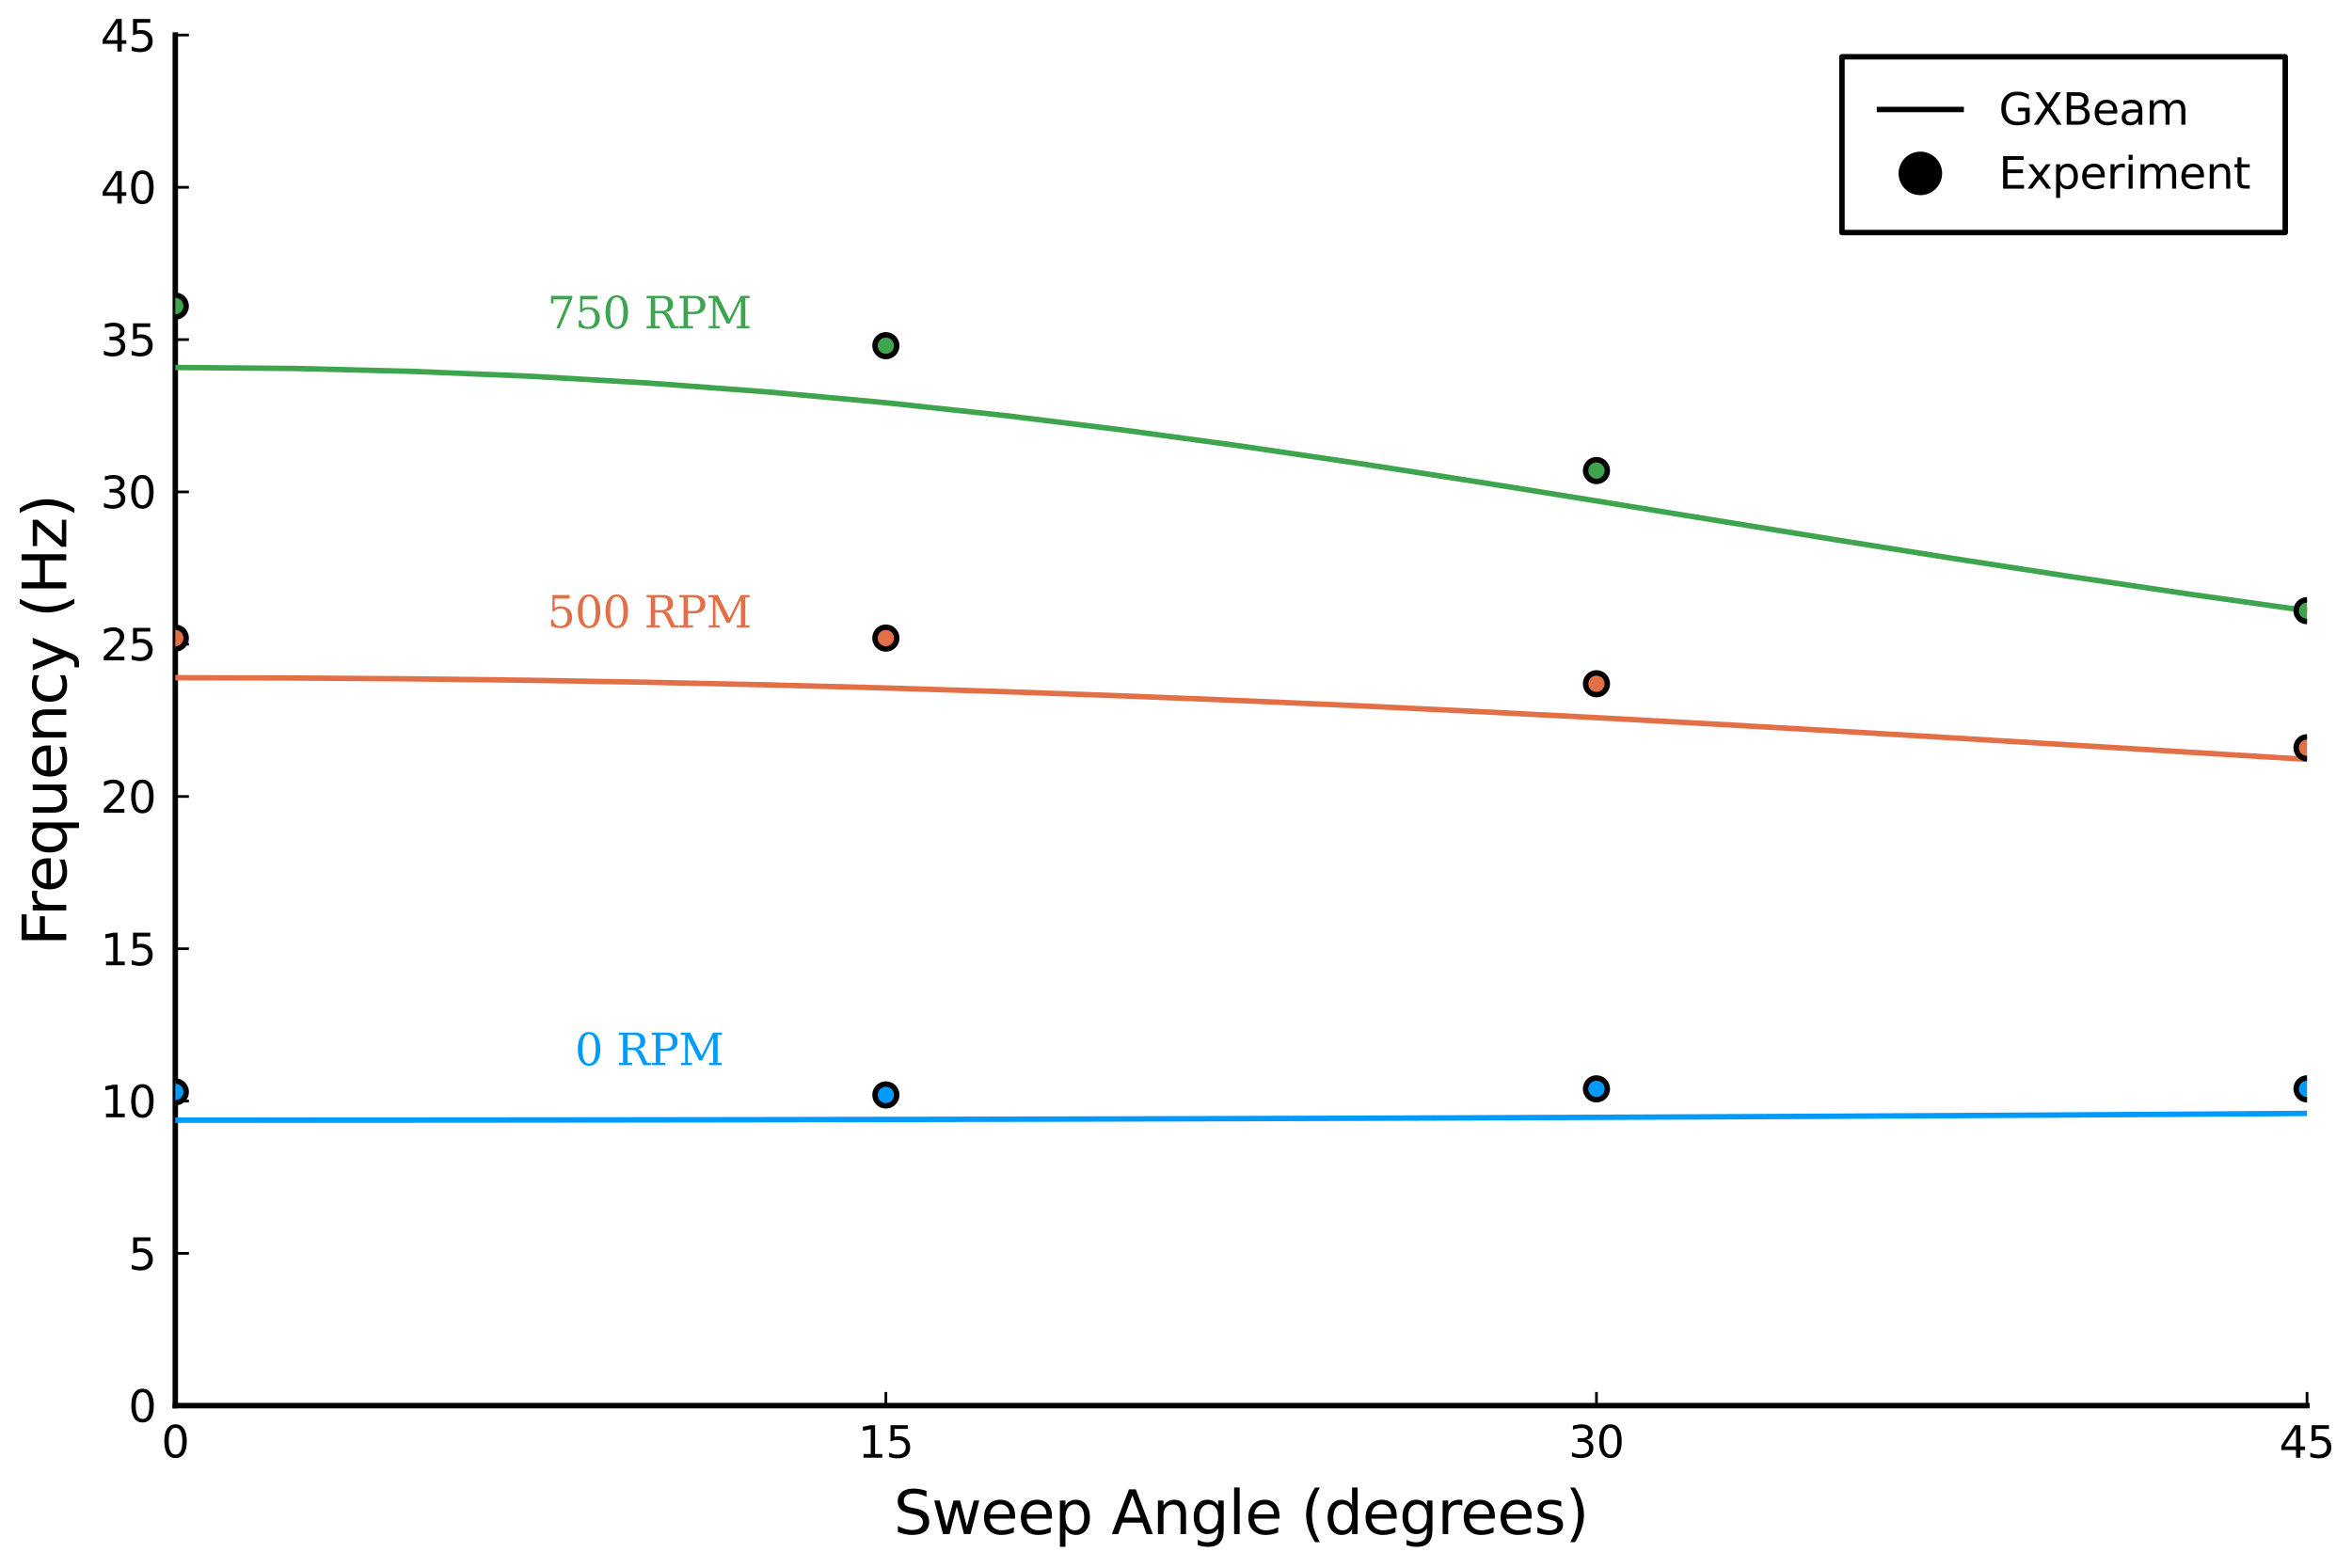 <?xml version="1.0" encoding="utf-8" standalone="no"?>
<!DOCTYPE svg PUBLIC "-//W3C//DTD SVG 1.1//EN"
  "http://www.w3.org/Graphics/SVG/1.1/DTD/svg11.dtd">
<svg xmlns:xlink="http://www.w3.org/1999/xlink" width="432pt" height="288pt" viewBox="0 0 432 288" xmlns="http://www.w3.org/2000/svg" version="1.1">
 <defs>
  <style type="text/css">*{stroke-linejoin: round; stroke-linecap: butt}</style>
 </defs>
 <g id="figure_1">
  <g id="patch_1">
   <path d="M 0 288 
L 432 288 
L 432 0 
L 0 0 
z
" style="fill: #ffffff"/>
  </g>
  <g id="axes_1">
   <g id="patch_2">
    <path d="M 32.198 258.225 
L 423.74 258.225 
L 423.74 6.435 
L 32.198 6.435 
z
" style="fill: #ffffff"/>
   </g>
   <g id="matplotlib.axis_1">
    <g id="xtick_1">
     <g id="line2d_1">
      <defs>
       <path id="m6d4f937ef9" d="M 0 0 
L 0 -2.5 
" style="stroke: #000000; stroke-width: 0.5"/>
      </defs>
      <g>
       <use xlink:href="#m6d4f937ef9" x="32.198" y="258.225" style="stroke: #000000; stroke-width: 0.5"/>
      </g>
     </g>
     <g id="text_1">
      <!-- $0$ -->
      <g transform="translate(29.638 267.804) scale(0.08 -0.08)">
       <defs>
        <path id="DejaVuSans-30" d="M 2034 4250 
Q 1547 4250 1301 3770 
Q 1056 3291 1056 2328 
Q 1056 1369 1301 889 
Q 1547 409 2034 409 
Q 2525 409 2770 889 
Q 3016 1369 3016 2328 
Q 3016 3291 2770 3770 
Q 2525 4250 2034 4250 
z
M 2034 4750 
Q 2819 4750 3233 4129 
Q 3647 3509 3647 2328 
Q 3647 1150 3233 529 
Q 2819 -91 2034 -91 
Q 1250 -91 836 529 
Q 422 1150 422 2328 
Q 422 3509 836 4129 
Q 1250 4750 2034 4750 
z
" transform="scale(0.016)"/>
       </defs>
       <use xlink:href="#DejaVuSans-30" transform="translate(0 0.781)"/>
      </g>
     </g>
    </g>
    <g id="xtick_2">
     <g id="line2d_2">
      <g>
       <use xlink:href="#m6d4f937ef9" x="162.712" y="258.225" style="stroke: #000000; stroke-width: 0.5"/>
      </g>
     </g>
     <g id="text_2">
      <!-- $15$ -->
      <g transform="translate(157.592 267.804) scale(0.08 -0.08)">
       <defs>
        <path id="DejaVuSans-31" d="M 794 531 
L 1825 531 
L 1825 4091 
L 703 3866 
L 703 4441 
L 1819 4666 
L 2450 4666 
L 2450 531 
L 3481 531 
L 3481 0 
L 794 0 
L 794 531 
z
" transform="scale(0.016)"/>
        <path id="DejaVuSans-35" d="M 691 4666 
L 3169 4666 
L 3169 4134 
L 1269 4134 
L 1269 2991 
Q 1406 3038 1543 3061 
Q 1681 3084 1819 3084 
Q 2600 3084 3056 2656 
Q 3513 2228 3513 1497 
Q 3513 744 3044 326 
Q 2575 -91 1722 -91 
Q 1428 -91 1123 -41 
Q 819 9 494 109 
L 494 744 
Q 775 591 1075 516 
Q 1375 441 1709 441 
Q 2250 441 2565 725 
Q 2881 1009 2881 1497 
Q 2881 1984 2565 2268 
Q 2250 2553 1709 2553 
Q 1456 2553 1204 2497 
Q 953 2441 691 2322 
L 691 4666 
z
" transform="scale(0.016)"/>
       </defs>
       <use xlink:href="#DejaVuSans-31" transform="translate(0 0.094)"/>
       <use xlink:href="#DejaVuSans-35" transform="translate(63.623 0.094)"/>
      </g>
     </g>
    </g>
    <g id="xtick_3">
     <g id="line2d_3">
      <g>
       <use xlink:href="#m6d4f937ef9" x="293.226" y="258.225" style="stroke: #000000; stroke-width: 0.5"/>
      </g>
     </g>
     <g id="text_3">
      <!-- $30$ -->
      <g transform="translate(288.106 267.804) scale(0.08 -0.08)">
       <defs>
        <path id="DejaVuSans-33" d="M 2597 2516 
Q 3050 2419 3304 2112 
Q 3559 1806 3559 1356 
Q 3559 666 3084 287 
Q 2609 -91 1734 -91 
Q 1441 -91 1130 -33 
Q 819 25 488 141 
L 488 750 
Q 750 597 1062 519 
Q 1375 441 1716 441 
Q 2309 441 2620 675 
Q 2931 909 2931 1356 
Q 2931 1769 2642 2001 
Q 2353 2234 1838 2234 
L 1294 2234 
L 1294 2753 
L 1863 2753 
Q 2328 2753 2575 2939 
Q 2822 3125 2822 3475 
Q 2822 3834 2567 4026 
Q 2313 4219 1838 4219 
Q 1578 4219 1281 4162 
Q 984 4106 628 3988 
L 628 4550 
Q 988 4650 1302 4700 
Q 1616 4750 1894 4750 
Q 2613 4750 3031 4423 
Q 3450 4097 3450 3541 
Q 3450 3153 3228 2886 
Q 3006 2619 2597 2516 
z
" transform="scale(0.016)"/>
       </defs>
       <use xlink:href="#DejaVuSans-33" transform="translate(0 0.781)"/>
       <use xlink:href="#DejaVuSans-30" transform="translate(63.623 0.781)"/>
      </g>
     </g>
    </g>
    <g id="xtick_4">
     <g id="line2d_4">
      <g>
       <use xlink:href="#m6d4f937ef9" x="423.74" y="258.225" style="stroke: #000000; stroke-width: 0.5"/>
      </g>
     </g>
     <g id="text_4">
      <!-- $45$ -->
      <g transform="translate(418.62 267.804) scale(0.08 -0.08)">
       <defs>
        <path id="DejaVuSans-34" d="M 2419 4116 
L 825 1625 
L 2419 1625 
L 2419 4116 
z
M 2253 4666 
L 3047 4666 
L 3047 1625 
L 3713 1625 
L 3713 1100 
L 3047 1100 
L 3047 0 
L 2419 0 
L 2419 1100 
L 313 1100 
L 313 1709 
L 2253 4666 
z
" transform="scale(0.016)"/>
       </defs>
       <use xlink:href="#DejaVuSans-34" transform="translate(0 0.094)"/>
       <use xlink:href="#DejaVuSans-35" transform="translate(63.623 0.094)"/>
      </g>
     </g>
    </g>
    <g id="text_5">
     <!-- Sweep Angle (degrees) -->
     <g transform="translate(164.142 281.826) scale(0.11 -0.11)">
      <defs>
       <path id="DejaVuSans-53" d="M 3425 4513 
L 3425 3897 
Q 3066 4069 2747 4153 
Q 2428 4238 2131 4238 
Q 1616 4238 1336 4038 
Q 1056 3838 1056 3469 
Q 1056 3159 1242 3001 
Q 1428 2844 1947 2747 
L 2328 2669 
Q 3034 2534 3370 2195 
Q 3706 1856 3706 1288 
Q 3706 609 3251 259 
Q 2797 -91 1919 -91 
Q 1588 -91 1214 -16 
Q 841 59 441 206 
L 441 856 
Q 825 641 1194 531 
Q 1563 422 1919 422 
Q 2459 422 2753 634 
Q 3047 847 3047 1241 
Q 3047 1584 2836 1778 
Q 2625 1972 2144 2069 
L 1759 2144 
Q 1053 2284 737 2584 
Q 422 2884 422 3419 
Q 422 4038 858 4394 
Q 1294 4750 2059 4750 
Q 2388 4750 2728 4690 
Q 3069 4631 3425 4513 
z
" transform="scale(0.016)"/>
       <path id="DejaVuSans-77" d="M 269 3500 
L 844 3500 
L 1563 769 
L 2278 3500 
L 2956 3500 
L 3675 769 
L 4391 3500 
L 4966 3500 
L 4050 0 
L 3372 0 
L 2619 2869 
L 1863 0 
L 1184 0 
L 269 3500 
z
" transform="scale(0.016)"/>
       <path id="DejaVuSans-65" d="M 3597 1894 
L 3597 1613 
L 953 1613 
Q 991 1019 1311 708 
Q 1631 397 2203 397 
Q 2534 397 2845 478 
Q 3156 559 3463 722 
L 3463 178 
Q 3153 47 2828 -22 
Q 2503 -91 2169 -91 
Q 1331 -91 842 396 
Q 353 884 353 1716 
Q 353 2575 817 3079 
Q 1281 3584 2069 3584 
Q 2775 3584 3186 3129 
Q 3597 2675 3597 1894 
z
M 3022 2063 
Q 3016 2534 2758 2815 
Q 2500 3097 2075 3097 
Q 1594 3097 1305 2825 
Q 1016 2553 972 2059 
L 3022 2063 
z
" transform="scale(0.016)"/>
       <path id="DejaVuSans-70" d="M 1159 525 
L 1159 -1331 
L 581 -1331 
L 581 3500 
L 1159 3500 
L 1159 2969 
Q 1341 3281 1617 3432 
Q 1894 3584 2278 3584 
Q 2916 3584 3314 3078 
Q 3713 2572 3713 1747 
Q 3713 922 3314 415 
Q 2916 -91 2278 -91 
Q 1894 -91 1617 61 
Q 1341 213 1159 525 
z
M 3116 1747 
Q 3116 2381 2855 2742 
Q 2594 3103 2138 3103 
Q 1681 3103 1420 2742 
Q 1159 2381 1159 1747 
Q 1159 1113 1420 752 
Q 1681 391 2138 391 
Q 2594 391 2855 752 
Q 3116 1113 3116 1747 
z
" transform="scale(0.016)"/>
       <path id="DejaVuSans-20" transform="scale(0.016)"/>
       <path id="DejaVuSans-41" d="M 2188 4044 
L 1331 1722 
L 3047 1722 
L 2188 4044 
z
M 1831 4666 
L 2547 4666 
L 4325 0 
L 3669 0 
L 3244 1197 
L 1141 1197 
L 716 0 
L 50 0 
L 1831 4666 
z
" transform="scale(0.016)"/>
       <path id="DejaVuSans-6e" d="M 3513 2113 
L 3513 0 
L 2938 0 
L 2938 2094 
Q 2938 2591 2744 2837 
Q 2550 3084 2163 3084 
Q 1697 3084 1428 2787 
Q 1159 2491 1159 1978 
L 1159 0 
L 581 0 
L 581 3500 
L 1159 3500 
L 1159 2956 
Q 1366 3272 1645 3428 
Q 1925 3584 2291 3584 
Q 2894 3584 3203 3211 
Q 3513 2838 3513 2113 
z
" transform="scale(0.016)"/>
       <path id="DejaVuSans-67" d="M 2906 1791 
Q 2906 2416 2648 2759 
Q 2391 3103 1925 3103 
Q 1463 3103 1205 2759 
Q 947 2416 947 1791 
Q 947 1169 1205 825 
Q 1463 481 1925 481 
Q 2391 481 2648 825 
Q 2906 1169 2906 1791 
z
M 3481 434 
Q 3481 -459 3084 -895 
Q 2688 -1331 1869 -1331 
Q 1566 -1331 1297 -1286 
Q 1028 -1241 775 -1147 
L 775 -588 
Q 1028 -725 1275 -790 
Q 1522 -856 1778 -856 
Q 2344 -856 2625 -561 
Q 2906 -266 2906 331 
L 2906 616 
Q 2728 306 2450 153 
Q 2172 0 1784 0 
Q 1141 0 747 490 
Q 353 981 353 1791 
Q 353 2603 747 3093 
Q 1141 3584 1784 3584 
Q 2172 3584 2450 3431 
Q 2728 3278 2906 2969 
L 2906 3500 
L 3481 3500 
L 3481 434 
z
" transform="scale(0.016)"/>
       <path id="DejaVuSans-6c" d="M 603 4863 
L 1178 4863 
L 1178 0 
L 603 0 
L 603 4863 
z
" transform="scale(0.016)"/>
       <path id="DejaVuSans-28" d="M 1984 4856 
Q 1566 4138 1362 3434 
Q 1159 2731 1159 2009 
Q 1159 1288 1364 580 
Q 1569 -128 1984 -844 
L 1484 -844 
Q 1016 -109 783 600 
Q 550 1309 550 2009 
Q 550 2706 781 3412 
Q 1013 4119 1484 4856 
L 1984 4856 
z
" transform="scale(0.016)"/>
       <path id="DejaVuSans-64" d="M 2906 2969 
L 2906 4863 
L 3481 4863 
L 3481 0 
L 2906 0 
L 2906 525 
Q 2725 213 2448 61 
Q 2172 -91 1784 -91 
Q 1150 -91 751 415 
Q 353 922 353 1747 
Q 353 2572 751 3078 
Q 1150 3584 1784 3584 
Q 2172 3584 2448 3432 
Q 2725 3281 2906 2969 
z
M 947 1747 
Q 947 1113 1208 752 
Q 1469 391 1925 391 
Q 2381 391 2643 752 
Q 2906 1113 2906 1747 
Q 2906 2381 2643 2742 
Q 2381 3103 1925 3103 
Q 1469 3103 1208 2742 
Q 947 2381 947 1747 
z
" transform="scale(0.016)"/>
       <path id="DejaVuSans-72" d="M 2631 2963 
Q 2534 3019 2420 3045 
Q 2306 3072 2169 3072 
Q 1681 3072 1420 2755 
Q 1159 2438 1159 1844 
L 1159 0 
L 581 0 
L 581 3500 
L 1159 3500 
L 1159 2956 
Q 1341 3275 1631 3429 
Q 1922 3584 2338 3584 
Q 2397 3584 2469 3576 
Q 2541 3569 2628 3553 
L 2631 2963 
z
" transform="scale(0.016)"/>
       <path id="DejaVuSans-73" d="M 2834 3397 
L 2834 2853 
Q 2591 2978 2328 3040 
Q 2066 3103 1784 3103 
Q 1356 3103 1142 2972 
Q 928 2841 928 2578 
Q 928 2378 1081 2264 
Q 1234 2150 1697 2047 
L 1894 2003 
Q 2506 1872 2764 1633 
Q 3022 1394 3022 966 
Q 3022 478 2636 193 
Q 2250 -91 1575 -91 
Q 1294 -91 989 -36 
Q 684 19 347 128 
L 347 722 
Q 666 556 975 473 
Q 1284 391 1588 391 
Q 1994 391 2212 530 
Q 2431 669 2431 922 
Q 2431 1156 2273 1281 
Q 2116 1406 1581 1522 
L 1381 1569 
Q 847 1681 609 1914 
Q 372 2147 372 2553 
Q 372 3047 722 3315 
Q 1072 3584 1716 3584 
Q 2034 3584 2315 3537 
Q 2597 3491 2834 3397 
z
" transform="scale(0.016)"/>
       <path id="DejaVuSans-29" d="M 513 4856 
L 1013 4856 
Q 1481 4119 1714 3412 
Q 1947 2706 1947 2009 
Q 1947 1309 1714 600 
Q 1481 -109 1013 -844 
L 513 -844 
Q 928 -128 1133 580 
Q 1338 1288 1338 2009 
Q 1338 2731 1133 3434 
Q 928 4138 513 4856 
z
" transform="scale(0.016)"/>
      </defs>
      <use xlink:href="#DejaVuSans-53"/>
      <use xlink:href="#DejaVuSans-77" x="63.477"/>
      <use xlink:href="#DejaVuSans-65" x="145.264"/>
      <use xlink:href="#DejaVuSans-65" x="206.787"/>
      <use xlink:href="#DejaVuSans-70" x="268.311"/>
      <use xlink:href="#DejaVuSans-20" x="331.787"/>
      <use xlink:href="#DejaVuSans-41" x="363.574"/>
      <use xlink:href="#DejaVuSans-6e" x="431.982"/>
      <use xlink:href="#DejaVuSans-67" x="495.361"/>
      <use xlink:href="#DejaVuSans-6c" x="558.838"/>
      <use xlink:href="#DejaVuSans-65" x="586.621"/>
      <use xlink:href="#DejaVuSans-20" x="648.145"/>
      <use xlink:href="#DejaVuSans-28" x="679.932"/>
      <use xlink:href="#DejaVuSans-64" x="718.945"/>
      <use xlink:href="#DejaVuSans-65" x="782.422"/>
      <use xlink:href="#DejaVuSans-67" x="843.945"/>
      <use xlink:href="#DejaVuSans-72" x="907.422"/>
      <use xlink:href="#DejaVuSans-65" x="946.285"/>
      <use xlink:href="#DejaVuSans-65" x="1007.809"/>
      <use xlink:href="#DejaVuSans-73" x="1069.332"/>
      <use xlink:href="#DejaVuSans-29" x="1121.432"/>
     </g>
    </g>
   </g>
   <g id="matplotlib.axis_2">
    <g id="ytick_1">
     <g id="line2d_5">
      <defs>
       <path id="m770fed670e" d="M 0 0 
L 2.5 0 
" style="stroke: #000000; stroke-width: 0.5"/>
      </defs>
      <g>
       <use xlink:href="#m770fed670e" x="32.198" y="258.225" style="stroke: #000000; stroke-width: 0.5"/>
      </g>
     </g>
     <g id="text_6">
      <!-- $0$ -->
      <g transform="translate(23.578 261.265) scale(0.08 -0.08)">
       <use xlink:href="#DejaVuSans-30" transform="translate(0 0.781)"/>
      </g>
     </g>
    </g>
    <g id="ytick_2">
     <g id="line2d_6">
      <g>
       <use xlink:href="#m770fed670e" x="32.198" y="230.249" style="stroke: #000000; stroke-width: 0.5"/>
      </g>
     </g>
     <g id="text_7">
      <!-- $5$ -->
      <g transform="translate(23.578 233.288) scale(0.08 -0.08)">
       <use xlink:href="#DejaVuSans-35" transform="translate(0 0.094)"/>
      </g>
     </g>
    </g>
    <g id="ytick_3">
     <g id="line2d_7">
      <g>
       <use xlink:href="#m770fed670e" x="32.198" y="202.272" style="stroke: #000000; stroke-width: 0.5"/>
      </g>
     </g>
     <g id="text_8">
      <!-- $10$ -->
      <g transform="translate(18.458 205.311) scale(0.08 -0.08)">
       <use xlink:href="#DejaVuSans-31" transform="translate(0 0.781)"/>
       <use xlink:href="#DejaVuSans-30" transform="translate(63.623 0.781)"/>
      </g>
     </g>
    </g>
    <g id="ytick_4">
     <g id="line2d_8">
      <g>
       <use xlink:href="#m770fed670e" x="32.198" y="174.295" style="stroke: #000000; stroke-width: 0.5"/>
      </g>
     </g>
     <g id="text_9">
      <!-- $15$ -->
      <g transform="translate(18.458 177.334) scale(0.08 -0.08)">
       <use xlink:href="#DejaVuSans-31" transform="translate(0 0.094)"/>
       <use xlink:href="#DejaVuSans-35" transform="translate(63.623 0.094)"/>
      </g>
     </g>
    </g>
    <g id="ytick_5">
     <g id="line2d_9">
      <g>
       <use xlink:href="#m770fed670e" x="32.198" y="146.318" style="stroke: #000000; stroke-width: 0.5"/>
      </g>
     </g>
     <g id="text_10">
      <!-- $20$ -->
      <g transform="translate(18.458 149.358) scale(0.08 -0.08)">
       <defs>
        <path id="DejaVuSans-32" d="M 1228 531 
L 3431 531 
L 3431 0 
L 469 0 
L 469 531 
Q 828 903 1448 1529 
Q 2069 2156 2228 2338 
Q 2531 2678 2651 2914 
Q 2772 3150 2772 3378 
Q 2772 3750 2511 3984 
Q 2250 4219 1831 4219 
Q 1534 4219 1204 4116 
Q 875 4013 500 3803 
L 500 4441 
Q 881 4594 1212 4672 
Q 1544 4750 1819 4750 
Q 2544 4750 2975 4387 
Q 3406 4025 3406 3419 
Q 3406 3131 3298 2873 
Q 3191 2616 2906 2266 
Q 2828 2175 2409 1742 
Q 1991 1309 1228 531 
z
" transform="scale(0.016)"/>
       </defs>
       <use xlink:href="#DejaVuSans-32" transform="translate(0 0.781)"/>
       <use xlink:href="#DejaVuSans-30" transform="translate(63.623 0.781)"/>
      </g>
     </g>
    </g>
    <g id="ytick_6">
     <g id="line2d_10">
      <g>
       <use xlink:href="#m770fed670e" x="32.198" y="118.342" style="stroke: #000000; stroke-width: 0.5"/>
      </g>
     </g>
     <g id="text_11">
      <!-- $25$ -->
      <g transform="translate(18.458 121.381) scale(0.08 -0.08)">
       <use xlink:href="#DejaVuSans-32" transform="translate(0 0.781)"/>
       <use xlink:href="#DejaVuSans-35" transform="translate(63.623 0.781)"/>
      </g>
     </g>
    </g>
    <g id="ytick_7">
     <g id="line2d_11">
      <g>
       <use xlink:href="#m770fed670e" x="32.198" y="90.365" style="stroke: #000000; stroke-width: 0.5"/>
      </g>
     </g>
     <g id="text_12">
      <!-- $30$ -->
      <g transform="translate(18.458 93.404) scale(0.08 -0.08)">
       <use xlink:href="#DejaVuSans-33" transform="translate(0 0.781)"/>
       <use xlink:href="#DejaVuSans-30" transform="translate(63.623 0.781)"/>
      </g>
     </g>
    </g>
    <g id="ytick_8">
     <g id="line2d_12">
      <g>
       <use xlink:href="#m770fed670e" x="32.198" y="62.388" style="stroke: #000000; stroke-width: 0.5"/>
      </g>
     </g>
     <g id="text_13">
      <!-- $35$ -->
      <g transform="translate(18.458 65.428) scale(0.08 -0.08)">
       <use xlink:href="#DejaVuSans-33" transform="translate(0 0.781)"/>
       <use xlink:href="#DejaVuSans-35" transform="translate(63.623 0.781)"/>
      </g>
     </g>
    </g>
    <g id="ytick_9">
     <g id="line2d_13">
      <g>
       <use xlink:href="#m770fed670e" x="32.198" y="34.411" style="stroke: #000000; stroke-width: 0.5"/>
      </g>
     </g>
     <g id="text_14">
      <!-- $40$ -->
      <g transform="translate(18.458 37.451) scale(0.08 -0.08)">
       <use xlink:href="#DejaVuSans-34" transform="translate(0 0.781)"/>
       <use xlink:href="#DejaVuSans-30" transform="translate(63.623 0.781)"/>
      </g>
     </g>
    </g>
    <g id="ytick_10">
     <g id="line2d_14">
      <g>
       <use xlink:href="#m770fed670e" x="32.198" y="6.435" style="stroke: #000000; stroke-width: 0.5"/>
      </g>
     </g>
     <g id="text_15">
      <!-- $45$ -->
      <g transform="translate(18.458 9.474) scale(0.08 -0.08)">
       <use xlink:href="#DejaVuSans-34" transform="translate(0 0.094)"/>
       <use xlink:href="#DejaVuSans-35" transform="translate(63.623 0.094)"/>
      </g>
     </g>
    </g>
    <g id="text_16">
     <!-- Frequency (Hz) -->
     <g transform="translate(12.171 173.805) rotate(-90) scale(0.11 -0.11)">
      <defs>
       <path id="DejaVuSans-46" d="M 628 4666 
L 3309 4666 
L 3309 4134 
L 1259 4134 
L 1259 2759 
L 3109 2759 
L 3109 2228 
L 1259 2228 
L 1259 0 
L 628 0 
L 628 4666 
z
" transform="scale(0.016)"/>
       <path id="DejaVuSans-71" d="M 947 1747 
Q 947 1113 1208 752 
Q 1469 391 1925 391 
Q 2381 391 2643 752 
Q 2906 1113 2906 1747 
Q 2906 2381 2643 2742 
Q 2381 3103 1925 3103 
Q 1469 3103 1208 2742 
Q 947 2381 947 1747 
z
M 2906 525 
Q 2725 213 2448 61 
Q 2172 -91 1784 -91 
Q 1150 -91 751 415 
Q 353 922 353 1747 
Q 353 2572 751 3078 
Q 1150 3584 1784 3584 
Q 2172 3584 2448 3432 
Q 2725 3281 2906 2969 
L 2906 3500 
L 3481 3500 
L 3481 -1331 
L 2906 -1331 
L 2906 525 
z
" transform="scale(0.016)"/>
       <path id="DejaVuSans-75" d="M 544 1381 
L 544 3500 
L 1119 3500 
L 1119 1403 
Q 1119 906 1312 657 
Q 1506 409 1894 409 
Q 2359 409 2629 706 
Q 2900 1003 2900 1516 
L 2900 3500 
L 3475 3500 
L 3475 0 
L 2900 0 
L 2900 538 
Q 2691 219 2414 64 
Q 2138 -91 1772 -91 
Q 1169 -91 856 284 
Q 544 659 544 1381 
z
M 1991 3584 
L 1991 3584 
z
" transform="scale(0.016)"/>
       <path id="DejaVuSans-63" d="M 3122 3366 
L 3122 2828 
Q 2878 2963 2633 3030 
Q 2388 3097 2138 3097 
Q 1578 3097 1268 2742 
Q 959 2388 959 1747 
Q 959 1106 1268 751 
Q 1578 397 2138 397 
Q 2388 397 2633 464 
Q 2878 531 3122 666 
L 3122 134 
Q 2881 22 2623 -34 
Q 2366 -91 2075 -91 
Q 1284 -91 818 406 
Q 353 903 353 1747 
Q 353 2603 823 3093 
Q 1294 3584 2113 3584 
Q 2378 3584 2631 3529 
Q 2884 3475 3122 3366 
z
" transform="scale(0.016)"/>
       <path id="DejaVuSans-79" d="M 2059 -325 
Q 1816 -950 1584 -1140 
Q 1353 -1331 966 -1331 
L 506 -1331 
L 506 -850 
L 844 -850 
Q 1081 -850 1212 -737 
Q 1344 -625 1503 -206 
L 1606 56 
L 191 3500 
L 800 3500 
L 1894 763 
L 2988 3500 
L 3597 3500 
L 2059 -325 
z
" transform="scale(0.016)"/>
       <path id="DejaVuSans-48" d="M 628 4666 
L 1259 4666 
L 1259 2753 
L 3553 2753 
L 3553 4666 
L 4184 4666 
L 4184 0 
L 3553 0 
L 3553 2222 
L 1259 2222 
L 1259 0 
L 628 0 
L 628 4666 
z
" transform="scale(0.016)"/>
       <path id="DejaVuSans-7a" d="M 353 3500 
L 3084 3500 
L 3084 2975 
L 922 459 
L 3084 459 
L 3084 0 
L 275 0 
L 275 525 
L 2438 3041 
L 353 3041 
L 353 3500 
z
" transform="scale(0.016)"/>
      </defs>
      <use xlink:href="#DejaVuSans-46"/>
      <use xlink:href="#DejaVuSans-72" x="50.27"/>
      <use xlink:href="#DejaVuSans-65" x="89.133"/>
      <use xlink:href="#DejaVuSans-71" x="150.656"/>
      <use xlink:href="#DejaVuSans-75" x="214.133"/>
      <use xlink:href="#DejaVuSans-65" x="277.512"/>
      <use xlink:href="#DejaVuSans-6e" x="339.035"/>
      <use xlink:href="#DejaVuSans-63" x="402.414"/>
      <use xlink:href="#DejaVuSans-79" x="457.395"/>
      <use xlink:href="#DejaVuSans-20" x="516.574"/>
      <use xlink:href="#DejaVuSans-28" x="548.361"/>
      <use xlink:href="#DejaVuSans-48" x="587.375"/>
      <use xlink:href="#DejaVuSans-7a" x="662.57"/>
      <use xlink:href="#DejaVuSans-29" x="715.061"/>
     </g>
    </g>
   </g>
   <g id="patch_3">
    <path d="M 32.198 258.225 
L 32.198 6.435 
" style="fill: none; stroke: #000000; stroke-linejoin: miter; stroke-linecap: square"/>
   </g>
   <g id="patch_4">
    <path d="M 32.198 258.225 
L 423.74 258.225 
" style="fill: none; stroke: #000000; stroke-linejoin: miter; stroke-linecap: square"/>
   </g>
   <g id="line2d_15">
    <path d="M 32.198 205.786 
L 53.951 205.782 
L 75.703 205.772 
L 97.455 205.755 
L 119.208 205.731 
L 140.96 205.699 
L 162.712 205.66 
L 184.465 205.614 
L 206.217 205.561 
L 227.969 205.499 
L 249.722 205.43 
L 271.474 205.352 
L 293.226 205.265 
L 314.979 205.17 
L 336.731 205.065 
L 358.483 204.951 
L 380.236 204.826 
L 401.988 204.691 
L 423.74 204.545 
" clip-path="url(#pa631779f96)" style="fill: none; stroke: #009afa"/>
   </g>
   <g id="PathCollection_1">
    <defs>
     <path id="mab809430d2" d="M 0 2 
C 0.53 2 1.039 1.789 1.414 1.414 
C 1.789 1.039 2 0.53 2 0 
C 2 -0.53 1.789 -1.039 1.414 -1.414 
C 1.039 -1.789 0.53 -2 0 -2 
C -0.53 -2 -1.039 -1.789 -1.414 -1.414 
C -1.789 -1.039 -2 -0.53 -2 0 
C -2 0.53 -1.789 1.039 -1.414 1.414 
C -1.039 1.789 -0.53 2 0 2 
z
" style="stroke: #000000"/>
    </defs>
    <g clip-path="url(#pa631779f96)">
     <use xlink:href="#mab809430d2" x="32.198" y="200.593" style="fill: #009afa; stroke: #000000"/>
     <use xlink:href="#mab809430d2" x="162.712" y="201.153" style="fill: #009afa; stroke: #000000"/>
     <use xlink:href="#mab809430d2" x="293.226" y="200.034" style="fill: #009afa; stroke: #000000"/>
     <use xlink:href="#mab809430d2" x="423.74" y="200.034" style="fill: #009afa; stroke: #000000"/>
    </g>
   </g>
   <g id="line2d_16">
    <path d="M 32.198 124.504 
L 53.951 124.556 
L 75.703 124.714 
L 97.455 124.976 
L 119.208 125.343 
L 140.96 125.814 
L 162.712 126.389 
L 184.465 127.065 
L 206.217 127.84 
L 227.969 128.711 
L 249.722 129.672 
L 271.474 130.718 
L 293.226 131.838 
L 314.979 133.025 
L 336.731 134.265 
L 358.483 135.547 
L 380.236 136.857 
L 401.988 138.181 
L 423.74 139.504 
" clip-path="url(#pa631779f96)" style="fill: none; stroke: #e36f47"/>
   </g>
   <g id="PathCollection_2">
    <defs>
     <path id="m84e5077600" d="M 0 2 
C 0.53 2 1.039 1.789 1.414 1.414 
C 1.789 1.039 2 0.53 2 0 
C 2 -0.53 1.789 -1.039 1.414 -1.414 
C 1.039 -1.789 0.53 -2 0 -2 
C -0.53 -2 -1.039 -1.789 -1.414 -1.414 
C -1.789 -1.039 -2 -0.53 -2 0 
C -2 0.53 -1.789 1.039 -1.414 1.414 
C -1.039 1.789 -0.53 2 0 2 
z
" style="stroke: #000000"/>
    </defs>
    <g clip-path="url(#pa631779f96)">
     <use xlink:href="#m84e5077600" x="32.198" y="117.223" style="fill: #e36f47; stroke: #000000"/>
     <use xlink:href="#m84e5077600" x="162.712" y="117.223" style="fill: #e36f47; stroke: #000000"/>
     <use xlink:href="#m84e5077600" x="293.226" y="125.616" style="fill: #e36f47; stroke: #000000"/>
     <use xlink:href="#m84e5077600" x="423.74" y="137.366" style="fill: #e36f47; stroke: #000000"/>
    </g>
   </g>
   <g id="line2d_17">
    <path d="M 32.198 67.511 
L 53.951 67.689 
L 75.703 68.223 
L 97.455 69.117 
L 119.208 70.375 
L 140.96 71.998 
L 162.712 73.985 
L 184.465 76.324 
L 206.217 78.992 
L 227.969 81.952 
L 249.722 85.152 
L 271.474 88.531 
L 293.226 92.024 
L 314.979 95.564 
L 336.731 99.091 
L 358.483 102.553 
L 380.236 105.908 
L 401.988 109.127 
L 423.74 112.188 
" clip-path="url(#pa631779f96)" style="fill: none; stroke: #3ea44e"/>
   </g>
   <g id="PathCollection_3">
    <defs>
     <path id="mb4935bacf6" d="M 0 2 
C 0.53 2 1.039 1.789 1.414 1.414 
C 1.789 1.039 2 0.53 2 0 
C 2 -0.53 1.789 -1.039 1.414 -1.414 
C 1.039 -1.789 0.53 -2 0 -2 
C -0.53 -2 -1.039 -1.789 -1.414 -1.414 
C -1.789 -1.039 -2 -0.53 -2 0 
C -2 0.53 -1.789 1.039 -1.414 1.414 
C -1.039 1.789 -0.53 2 0 2 
z
" style="stroke: #000000"/>
    </defs>
    <g clip-path="url(#pa631779f96)">
     <use xlink:href="#mb4935bacf6" x="32.198" y="56.233" style="fill: #3ea44e; stroke: #000000"/>
     <use xlink:href="#mb4935bacf6" x="162.712" y="63.507" style="fill: #3ea44e; stroke: #000000"/>
     <use xlink:href="#mb4935bacf6" x="293.226" y="86.448" style="fill: #3ea44e; stroke: #000000"/>
     <use xlink:href="#mb4935bacf6" x="423.74" y="112.187" style="fill: #3ea44e; stroke: #000000"/>
    </g>
   </g>
   <g id="text_17">
    <!-- 0 RPM -->
    <g style="fill: #009afa" transform="translate(105.593 195.674) scale(0.08 -0.08)">
     <defs>
      <path id="DejaVuSerif-30" d="M 2034 219 
Q 2513 219 2750 744 
Q 2988 1269 2988 2328 
Q 2988 3391 2750 3916 
Q 2513 4441 2034 4441 
Q 1556 4441 1318 3916 
Q 1081 3391 1081 2328 
Q 1081 1269 1318 744 
Q 1556 219 2034 219 
z
M 2034 -91 
Q 1275 -91 848 546 
Q 422 1184 422 2328 
Q 422 3475 848 4112 
Q 1275 4750 2034 4750 
Q 2797 4750 3222 4112 
Q 3647 3475 3647 2328 
Q 3647 1184 3222 546 
Q 2797 -91 2034 -91 
z
" transform="scale(0.016)"/>
      <path id="DejaVuSerif-20" transform="scale(0.016)"/>
      <path id="DejaVuSerif-52" d="M 3066 2316 
Q 3284 2256 3442 2114 
Q 3600 1972 3725 1716 
L 4403 331 
L 4972 331 
L 4972 0 
L 3872 0 
L 3144 1484 
Q 2934 1916 2759 2042 
Q 2584 2169 2278 2169 
L 1581 2169 
L 1581 331 
L 2241 331 
L 2241 0 
L 353 0 
L 353 331 
L 947 331 
L 947 4331 
L 353 4331 
L 353 4666 
L 2719 4666 
Q 3400 4666 3770 4341 
Q 4141 4016 4141 3419 
Q 4141 2938 3870 2661 
Q 3600 2384 3066 2316 
z
M 1581 2503 
L 2503 2503 
Q 2975 2503 3200 2726 
Q 3425 2950 3425 3419 
Q 3425 3888 3200 4109 
Q 2975 4331 2503 4331 
L 1581 4331 
L 1581 2503 
z
" transform="scale(0.016)"/>
      <path id="DejaVuSerif-50" d="M 1581 2375 
L 2406 2375 
Q 2872 2375 3115 2626 
Q 3359 2878 3359 3353 
Q 3359 3831 3115 4081 
Q 2872 4331 2406 4331 
L 1581 4331 
L 1581 2375 
z
M 353 0 
L 353 331 
L 947 331 
L 947 4331 
L 353 4331 
L 353 4666 
L 2559 4666 
Q 3259 4666 3668 4311 
Q 4078 3956 4078 3353 
Q 4078 2753 3668 2397 
Q 3259 2041 2559 2041 
L 1581 2041 
L 1581 331 
L 2303 331 
L 2303 0 
L 353 0 
z
" transform="scale(0.016)"/>
      <path id="DejaVuSerif-4d" d="M 353 0 
L 353 331 
L 947 331 
L 947 4331 
L 319 4331 
L 319 4666 
L 1678 4666 
L 3316 1344 
L 4953 4666 
L 6228 4666 
L 6228 4331 
L 5606 4331 
L 5606 331 
L 6203 331 
L 6203 0 
L 4378 0 
L 4378 331 
L 4972 331 
L 4972 3938 
L 3372 684 
L 2931 684 
L 1331 3938 
L 1331 331 
L 1925 331 
L 1925 0 
L 353 0 
z
" transform="scale(0.016)"/>
     </defs>
     <use xlink:href="#DejaVuSerif-30"/>
     <use xlink:href="#DejaVuSerif-20" x="63.623"/>
     <use xlink:href="#DejaVuSerif-52" x="95.41"/>
     <use xlink:href="#DejaVuSerif-50" x="170.703"/>
     <use xlink:href="#DejaVuSerif-4d" x="237.988"/>
    </g>
   </g>
   <g id="text_18">
    <!-- 500 RPM -->
    <g style="fill: #e36f47" transform="translate(100.503 115.286) scale(0.08 -0.08)">
     <defs>
      <path id="DejaVuSerif-35" d="M 3219 4666 
L 3219 4153 
L 1081 4153 
L 1081 2816 
Q 1244 2928 1461 2984 
Q 1678 3041 1947 3041 
Q 2703 3041 3140 2622 
Q 3578 2203 3578 1478 
Q 3578 738 3136 323 
Q 2694 -91 1894 -91 
Q 1572 -91 1234 -12 
Q 897 66 544 225 
L 544 1131 
L 897 1131 
Q 925 688 1179 453 
Q 1434 219 1894 219 
Q 2388 219 2653 544 
Q 2919 869 2919 1478 
Q 2919 2084 2655 2407 
Q 2391 2731 1894 2731 
Q 1613 2731 1398 2631 
Q 1184 2531 1019 2322 
L 750 2322 
L 750 4666 
L 3219 4666 
z
" transform="scale(0.016)"/>
     </defs>
     <use xlink:href="#DejaVuSerif-35"/>
     <use xlink:href="#DejaVuSerif-30" x="63.623"/>
     <use xlink:href="#DejaVuSerif-30" x="127.246"/>
     <use xlink:href="#DejaVuSerif-20" x="190.869"/>
     <use xlink:href="#DejaVuSerif-52" x="222.656"/>
     <use xlink:href="#DejaVuSerif-50" x="297.949"/>
     <use xlink:href="#DejaVuSerif-4d" x="365.234"/>
    </g>
   </g>
   <g id="text_19">
    <!-- 750 RPM -->
    <g style="fill: #3ea44e" transform="translate(100.503 60.318) scale(0.08 -0.08)">
     <defs>
      <path id="DejaVuSerif-37" d="M 3609 4347 
L 1784 0 
L 1319 0 
L 3059 4153 
L 903 4153 
L 903 3578 
L 538 3578 
L 538 4666 
L 3609 4666 
L 3609 4347 
z
" transform="scale(0.016)"/>
     </defs>
     <use xlink:href="#DejaVuSerif-37"/>
     <use xlink:href="#DejaVuSerif-35" x="63.623"/>
     <use xlink:href="#DejaVuSerif-30" x="127.246"/>
     <use xlink:href="#DejaVuSerif-20" x="190.869"/>
     <use xlink:href="#DejaVuSerif-52" x="222.656"/>
     <use xlink:href="#DejaVuSerif-50" x="297.949"/>
     <use xlink:href="#DejaVuSerif-4d" x="365.234"/>
    </g>
   </g>
   <g id="legend_1">
    <g id="patch_5">
     <path d="M 338.317 42.72 
L 419.74 42.72 
L 419.74 10.435 
L 338.317 10.435 
z
" style="fill: #ffffff; stroke: #000000; stroke-linejoin: miter"/>
    </g>
    <g id="line2d_18">
     <path d="M 344.717 20.113 
L 352.717 20.113 
L 360.717 20.113 
" style="fill: none; stroke: #000000; stroke-linejoin: miter"/>
    </g>
    <g id="text_20">
     <!-- GXBeam -->
     <g transform="translate(367.117 22.913) scale(0.08 -0.08)">
      <defs>
       <path id="DejaVuSans-47" d="M 3809 666 
L 3809 1919 
L 2778 1919 
L 2778 2438 
L 4434 2438 
L 4434 434 
Q 4069 175 3628 42 
Q 3188 -91 2688 -91 
Q 1594 -91 976 548 
Q 359 1188 359 2328 
Q 359 3472 976 4111 
Q 1594 4750 2688 4750 
Q 3144 4750 3555 4637 
Q 3966 4525 4313 4306 
L 4313 3634 
Q 3963 3931 3569 4081 
Q 3175 4231 2741 4231 
Q 1884 4231 1454 3753 
Q 1025 3275 1025 2328 
Q 1025 1384 1454 906 
Q 1884 428 2741 428 
Q 3075 428 3337 486 
Q 3600 544 3809 666 
z
" transform="scale(0.016)"/>
       <path id="DejaVuSans-58" d="M 403 4666 
L 1081 4666 
L 2241 2931 
L 3406 4666 
L 4084 4666 
L 2584 2425 
L 4184 0 
L 3506 0 
L 2194 1984 
L 872 0 
L 191 0 
L 1856 2491 
L 403 4666 
z
" transform="scale(0.016)"/>
       <path id="DejaVuSans-42" d="M 1259 2228 
L 1259 519 
L 2272 519 
Q 2781 519 3026 730 
Q 3272 941 3272 1375 
Q 3272 1813 3026 2020 
Q 2781 2228 2272 2228 
L 1259 2228 
z
M 1259 4147 
L 1259 2741 
L 2194 2741 
Q 2656 2741 2882 2914 
Q 3109 3088 3109 3444 
Q 3109 3797 2882 3972 
Q 2656 4147 2194 4147 
L 1259 4147 
z
M 628 4666 
L 2241 4666 
Q 2963 4666 3353 4366 
Q 3744 4066 3744 3513 
Q 3744 3084 3544 2831 
Q 3344 2578 2956 2516 
Q 3422 2416 3680 2098 
Q 3938 1781 3938 1306 
Q 3938 681 3513 340 
Q 3088 0 2303 0 
L 628 0 
L 628 4666 
z
" transform="scale(0.016)"/>
       <path id="DejaVuSans-61" d="M 2194 1759 
Q 1497 1759 1228 1600 
Q 959 1441 959 1056 
Q 959 750 1161 570 
Q 1363 391 1709 391 
Q 2188 391 2477 730 
Q 2766 1069 2766 1631 
L 2766 1759 
L 2194 1759 
z
M 3341 1997 
L 3341 0 
L 2766 0 
L 2766 531 
Q 2569 213 2275 61 
Q 1981 -91 1556 -91 
Q 1019 -91 701 211 
Q 384 513 384 1019 
Q 384 1609 779 1909 
Q 1175 2209 1959 2209 
L 2766 2209 
L 2766 2266 
Q 2766 2663 2505 2880 
Q 2244 3097 1772 3097 
Q 1472 3097 1187 3025 
Q 903 2953 641 2809 
L 641 3341 
Q 956 3463 1253 3523 
Q 1550 3584 1831 3584 
Q 2591 3584 2966 3190 
Q 3341 2797 3341 1997 
z
" transform="scale(0.016)"/>
       <path id="DejaVuSans-6d" d="M 3328 2828 
Q 3544 3216 3844 3400 
Q 4144 3584 4550 3584 
Q 5097 3584 5394 3201 
Q 5691 2819 5691 2113 
L 5691 0 
L 5113 0 
L 5113 2094 
Q 5113 2597 4934 2840 
Q 4756 3084 4391 3084 
Q 3944 3084 3684 2787 
Q 3425 2491 3425 1978 
L 3425 0 
L 2847 0 
L 2847 2094 
Q 2847 2600 2669 2842 
Q 2491 3084 2119 3084 
Q 1678 3084 1418 2786 
Q 1159 2488 1159 1978 
L 1159 0 
L 581 0 
L 581 3500 
L 1159 3500 
L 1159 2956 
Q 1356 3278 1631 3431 
Q 1906 3584 2284 3584 
Q 2666 3584 2933 3390 
Q 3200 3197 3328 2828 
z
" transform="scale(0.016)"/>
      </defs>
      <use xlink:href="#DejaVuSans-47"/>
      <use xlink:href="#DejaVuSans-58" x="77.49"/>
      <use xlink:href="#DejaVuSans-42" x="145.996"/>
      <use xlink:href="#DejaVuSans-65" x="214.6"/>
      <use xlink:href="#DejaVuSans-61" x="276.123"/>
      <use xlink:href="#DejaVuSans-6d" x="337.402"/>
     </g>
    </g>
    <g id="line2d_19">
     <path d="M 344.717 31.856 
L 352.717 31.856 
L 360.717 31.856 
" style="fill: none"/>
     <defs>
      <path id="m3392c2bbbf" d="M 0 3.2 
C 0.849 3.2 1.663 2.863 2.263 2.263 
C 2.863 1.663 3.2 0.849 3.2 0 
C 3.2 -0.849 2.863 -1.663 2.263 -2.263 
C 1.663 -2.863 0.849 -3.2 0 -3.2 
C -0.849 -3.2 -1.663 -2.863 -2.263 -2.263 
C -2.863 -1.663 -3.2 -0.849 -3.2 0 
C -3.2 0.849 -2.863 1.663 -2.263 2.263 
C -1.663 2.863 -0.849 3.2 0 3.2 
z
" style="stroke: #000000; stroke-width: 1.6"/>
     </defs>
     <g>
      <use xlink:href="#m3392c2bbbf" x="352.717" y="31.856" style="stroke: #000000; stroke-width: 1.6"/>
     </g>
    </g>
    <g id="text_21">
     <!-- Experiment -->
     <g transform="translate(367.117 34.656) scale(0.08 -0.08)">
      <defs>
       <path id="DejaVuSans-45" d="M 628 4666 
L 3578 4666 
L 3578 4134 
L 1259 4134 
L 1259 2753 
L 3481 2753 
L 3481 2222 
L 1259 2222 
L 1259 531 
L 3634 531 
L 3634 0 
L 628 0 
L 628 4666 
z
" transform="scale(0.016)"/>
       <path id="DejaVuSans-78" d="M 3513 3500 
L 2247 1797 
L 3578 0 
L 2900 0 
L 1881 1375 
L 863 0 
L 184 0 
L 1544 1831 
L 300 3500 
L 978 3500 
L 1906 2253 
L 2834 3500 
L 3513 3500 
z
" transform="scale(0.016)"/>
       <path id="DejaVuSans-69" d="M 603 3500 
L 1178 3500 
L 1178 0 
L 603 0 
L 603 3500 
z
M 603 4863 
L 1178 4863 
L 1178 4134 
L 603 4134 
L 603 4863 
z
" transform="scale(0.016)"/>
       <path id="DejaVuSans-74" d="M 1172 4494 
L 1172 3500 
L 2356 3500 
L 2356 3053 
L 1172 3053 
L 1172 1153 
Q 1172 725 1289 603 
Q 1406 481 1766 481 
L 2356 481 
L 2356 0 
L 1766 0 
Q 1100 0 847 248 
Q 594 497 594 1153 
L 594 3053 
L 172 3053 
L 172 3500 
L 594 3500 
L 594 4494 
L 1172 4494 
z
" transform="scale(0.016)"/>
      </defs>
      <use xlink:href="#DejaVuSans-45"/>
      <use xlink:href="#DejaVuSans-78" x="63.184"/>
      <use xlink:href="#DejaVuSans-70" x="122.363"/>
      <use xlink:href="#DejaVuSans-65" x="185.84"/>
      <use xlink:href="#DejaVuSans-72" x="247.363"/>
      <use xlink:href="#DejaVuSans-69" x="288.477"/>
      <use xlink:href="#DejaVuSans-6d" x="316.26"/>
      <use xlink:href="#DejaVuSans-65" x="413.672"/>
      <use xlink:href="#DejaVuSans-6e" x="475.195"/>
      <use xlink:href="#DejaVuSans-74" x="538.574"/>
     </g>
    </g>
   </g>
  </g>
 </g>
 <defs>
  <clipPath id="pa631779f96">
   <rect x="32.198" y="6.435" width="391.542" height="251.791"/>
  </clipPath>
 </defs>
</svg>
